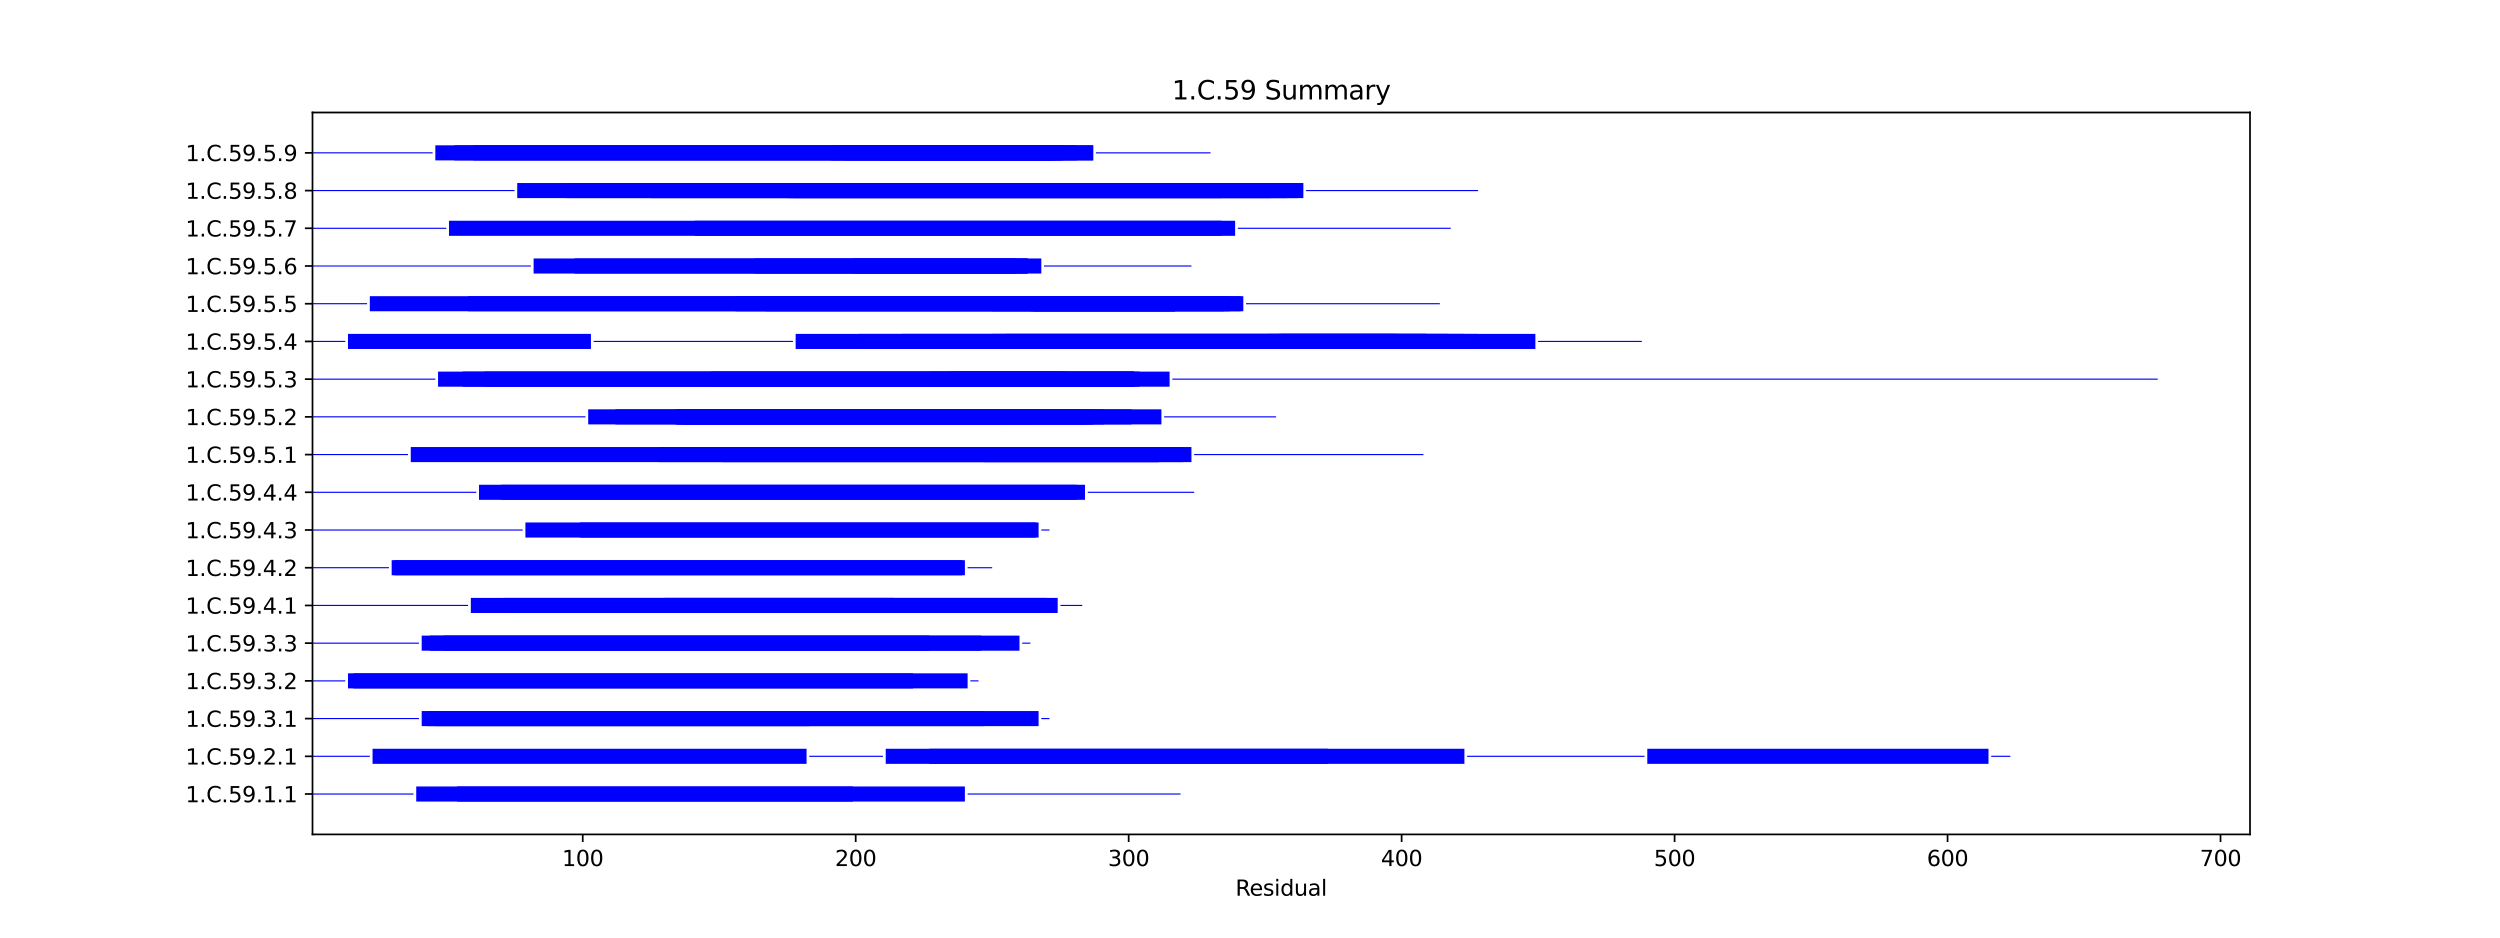 <?xml version="1.0" encoding="utf-8" standalone="no"?>
<!DOCTYPE svg PUBLIC "-//W3C//DTD SVG 1.1//EN"
  "http://www.w3.org/Graphics/SVG/1.1/DTD/svg11.dtd">
<svg xmlns:xlink="http://www.w3.org/1999/xlink" width="1152pt" height="432pt" viewBox="0 0 1152 432" xmlns="http://www.w3.org/2000/svg" version="1.1">
 <defs>
  <style type="text/css">*{stroke-linejoin: round; stroke-linecap: butt}</style>
 </defs>
 <g id="figure_1">
  <g id="patch_1">
   <path d="M 0 432 
L 1152 432 
L 1152 0 
L 0 0 
z
" style="fill: #ffffff"/>
  </g>
  <g id="axes_1">
   <g id="patch_2">
    <path d="M 144 384.48 
L 1036.8 384.48 
L 1036.8 51.84 
L 144 51.84 
z
" style="fill: #ffffff"/>
   </g>
   <g id="patch_3">
    <path d="M 144 366.145 
L 190.539 366.145 
L 190.539 365.623 
L 144 365.623 
z
" clip-path="url(#p07a9e63c97)" style="fill: #0000ff"/>
   </g>
   <g id="patch_4">
    <path d="M 191.797 369.36 
L 393.048 369.36 
L 393.048 362.408 
L 191.797 362.408 
z
" clip-path="url(#p07a9e63c97)" style="fill: #0000ff"/>
   </g>
   <g id="patch_5">
    <path d="M 210.664 369.36 
L 444.619 369.36 
L 444.619 362.408 
L 210.664 362.408 
z
" clip-path="url(#p07a9e63c97)" style="fill: #0000ff"/>
   </g>
   <g id="patch_6">
    <path d="M 445.877 366.145 
L 543.986 366.145 
L 543.986 365.623 
L 445.877 365.623 
z
" clip-path="url(#p07a9e63c97)" style="fill: #0000ff"/>
   </g>
   <g id="patch_7">
    <path d="M 144 348.766 
L 170.414 348.766 
L 170.414 348.244 
L 144 348.244 
z
" clip-path="url(#p07a9e63c97)" style="fill: #0000ff"/>
   </g>
   <g id="patch_8">
    <path d="M 171.672 351.981 
L 371.665 351.981 
L 371.665 345.029 
L 171.672 345.029 
z
" clip-path="url(#p07a9e63c97)" style="fill: #0000ff"/>
   </g>
   <g id="patch_9">
    <path d="M 372.923 348.766 
L 406.884 348.766 
L 406.884 348.244 
L 372.923 348.244 
z
" clip-path="url(#p07a9e63c97)" style="fill: #0000ff"/>
   </g>
   <g id="patch_10">
    <path d="M 408.142 351.981 
L 611.909 351.981 
L 611.909 345.029 
L 408.142 345.029 
z
" clip-path="url(#p07a9e63c97)" style="fill: #0000ff"/>
   </g>
   <g id="patch_11">
    <path d="M 428.267 351.981 
L 674.8 351.981 
L 674.8 345.029 
L 428.267 345.029 
z
" clip-path="url(#p07a9e63c97)" style="fill: #0000ff"/>
   </g>
   <g id="patch_12">
    <path d="M 676.057 348.766 
L 757.816 348.766 
L 757.816 348.244 
L 676.057 348.244 
z
" clip-path="url(#p07a9e63c97)" style="fill: #0000ff"/>
   </g>
   <g id="patch_13">
    <path d="M 759.074 351.981 
L 916.301 351.981 
L 916.301 345.029 
L 759.074 345.029 
z
" clip-path="url(#p07a9e63c97)" style="fill: #0000ff"/>
   </g>
   <g id="patch_14">
    <path d="M 917.559 348.766 
L 926.363 348.766 
L 926.363 348.244 
L 917.559 348.244 
z
" clip-path="url(#p07a9e63c97)" style="fill: #0000ff"/>
   </g>
   <g id="patch_15">
    <path d="M 144 331.386 
L 193.055 331.386 
L 193.055 330.865 
L 144 330.865 
z
" clip-path="url(#p07a9e63c97)" style="fill: #0000ff"/>
   </g>
   <g id="patch_16">
    <path d="M 194.313 334.601 
L 478.58 334.601 
L 478.58 327.65 
L 194.313 327.65 
z
" clip-path="url(#p07a9e63c97)" style="fill: #0000ff"/>
   </g>
   <g id="patch_17">
    <path d="M 196.828 334.601 
L 453.423 334.601 
L 453.423 327.65 
L 196.828 327.65 
z
" clip-path="url(#p07a9e63c97)" style="fill: #0000ff"/>
   </g>
   <g id="patch_18">
    <path d="M 200.602 334.601 
L 372.923 334.601 
L 372.923 327.65 
L 200.602 327.65 
z
" clip-path="url(#p07a9e63c97)" style="fill: #0000ff"/>
   </g>
   <g id="patch_19">
    <path d="M 479.838 331.386 
L 483.611 331.386 
L 483.611 330.865 
L 479.838 330.865 
z
" clip-path="url(#p07a9e63c97)" style="fill: #0000ff"/>
   </g>
   <g id="patch_20">
    <path d="M 144 314.007 
L 159.094 314.007 
L 159.094 313.486 
L 144 313.486 
z
" clip-path="url(#p07a9e63c97)" style="fill: #0000ff"/>
   </g>
   <g id="patch_21">
    <path d="M 160.352 317.222 
L 445.877 317.222 
L 445.877 310.27 
L 160.352 310.27 
z
" clip-path="url(#p07a9e63c97)" style="fill: #0000ff"/>
   </g>
   <g id="patch_22">
    <path d="M 162.867 317.222 
L 420.72 317.222 
L 420.72 310.27 
L 162.867 310.27 
z
" clip-path="url(#p07a9e63c97)" style="fill: #0000ff"/>
   </g>
   <g id="patch_23">
    <path d="M 447.134 314.007 
L 450.908 314.007 
L 450.908 313.486 
L 447.134 313.486 
z
" clip-path="url(#p07a9e63c97)" style="fill: #0000ff"/>
   </g>
   <g id="patch_24">
    <path d="M 144 296.628 
L 193.055 296.628 
L 193.055 296.106 
L 144 296.106 
z
" clip-path="url(#p07a9e63c97)" style="fill: #0000ff"/>
   </g>
   <g id="patch_25">
    <path d="M 194.313 299.843 
L 469.775 299.843 
L 469.775 292.891 
L 194.313 292.891 
z
" clip-path="url(#p07a9e63c97)" style="fill: #0000ff"/>
   </g>
   <g id="patch_26">
    <path d="M 198.086 299.843 
L 452.166 299.843 
L 452.166 292.891 
L 198.086 292.891 
z
" clip-path="url(#p07a9e63c97)" style="fill: #0000ff"/>
   </g>
   <g id="patch_27">
    <path d="M 204.375 299.843 
L 428.267 299.843 
L 428.267 292.891 
L 204.375 292.891 
z
" clip-path="url(#p07a9e63c97)" style="fill: #0000ff"/>
   </g>
   <g id="patch_28">
    <path d="M 471.033 296.628 
L 474.806 296.628 
L 474.806 296.106 
L 471.033 296.106 
z
" clip-path="url(#p07a9e63c97)" style="fill: #0000ff"/>
   </g>
   <g id="patch_29">
    <path d="M 144 279.248 
L 215.696 279.248 
L 215.696 278.727 
L 144 278.727 
z
" clip-path="url(#p07a9e63c97)" style="fill: #0000ff"/>
   </g>
   <g id="patch_30">
    <path d="M 216.954 282.463 
L 482.353 282.463 
L 482.353 275.512 
L 216.954 275.512 
z
" clip-path="url(#p07a9e63c97)" style="fill: #0000ff"/>
   </g>
   <g id="patch_31">
    <path d="M 232.047 282.463 
L 487.385 282.463 
L 487.385 275.512 
L 232.047 275.512 
z
" clip-path="url(#p07a9e63c97)" style="fill: #0000ff"/>
   </g>
   <g id="patch_32">
    <path d="M 306.259 282.463 
L 411.915 282.463 
L 411.915 275.512 
L 306.259 275.512 
z
" clip-path="url(#p07a9e63c97)" style="fill: #0000ff"/>
   </g>
   <g id="patch_33">
    <path d="M 488.642 279.248 
L 498.705 279.248 
L 498.705 278.727 
L 488.642 278.727 
z
" clip-path="url(#p07a9e63c97)" style="fill: #0000ff"/>
   </g>
   <g id="patch_34">
    <path d="M 144 261.869 
L 179.219 261.869 
L 179.219 261.348 
L 144 261.348 
z
" clip-path="url(#p07a9e63c97)" style="fill: #0000ff"/>
   </g>
   <g id="patch_35">
    <path d="M 180.477 265.084 
L 443.361 265.084 
L 443.361 258.132 
L 180.477 258.132 
z
" clip-path="url(#p07a9e63c97)" style="fill: #0000ff"/>
   </g>
   <g id="patch_36">
    <path d="M 181.735 265.084 
L 444.619 265.084 
L 444.619 258.132 
L 181.735 258.132 
z
" clip-path="url(#p07a9e63c97)" style="fill: #0000ff"/>
   </g>
   <g id="patch_37">
    <path d="M 445.877 261.869 
L 457.197 261.869 
L 457.197 261.348 
L 445.877 261.348 
z
" clip-path="url(#p07a9e63c97)" style="fill: #0000ff"/>
   </g>
   <g id="patch_38">
    <path d="M 144 244.49 
L 240.852 244.49 
L 240.852 243.968 
L 144 243.968 
z
" clip-path="url(#p07a9e63c97)" style="fill: #0000ff"/>
   </g>
   <g id="patch_39">
    <path d="M 242.11 247.705 
L 477.322 247.705 
L 477.322 240.753 
L 242.11 240.753 
z
" clip-path="url(#p07a9e63c97)" style="fill: #0000ff"/>
   </g>
   <g id="patch_40">
    <path d="M 267.266 247.705 
L 478.58 247.705 
L 478.58 240.753 
L 267.266 240.753 
z
" clip-path="url(#p07a9e63c97)" style="fill: #0000ff"/>
   </g>
   <g id="patch_41">
    <path d="M 479.838 244.49 
L 483.611 244.49 
L 483.611 243.968 
L 479.838 243.968 
z
" clip-path="url(#p07a9e63c97)" style="fill: #0000ff"/>
   </g>
   <g id="patch_42">
    <path d="M 144 227.11 
L 219.469 227.11 
L 219.469 226.589 
L 144 226.589 
z
" clip-path="url(#p07a9e63c97)" style="fill: #0000ff"/>
   </g>
   <g id="patch_43">
    <path d="M 220.727 230.326 
L 496.189 230.326 
L 496.189 223.374 
L 220.727 223.374 
z
" clip-path="url(#p07a9e63c97)" style="fill: #0000ff"/>
   </g>
   <g id="patch_44">
    <path d="M 230.79 230.326 
L 499.963 230.326 
L 499.963 223.374 
L 230.79 223.374 
z
" clip-path="url(#p07a9e63c97)" style="fill: #0000ff"/>
   </g>
   <g id="patch_45">
    <path d="M 501.221 227.11 
L 550.276 227.11 
L 550.276 226.589 
L 501.221 226.589 
z
" clip-path="url(#p07a9e63c97)" style="fill: #0000ff"/>
   </g>
   <g id="patch_46">
    <path d="M 144 209.731 
L 188.024 209.731 
L 188.024 209.21 
L 144 209.21 
z
" clip-path="url(#p07a9e63c97)" style="fill: #0000ff"/>
   </g>
   <g id="patch_47">
    <path d="M 189.281 212.946 
L 549.018 212.946 
L 549.018 205.994 
L 189.281 205.994 
z
" clip-path="url(#p07a9e63c97)" style="fill: #0000ff"/>
   </g>
   <g id="patch_48">
    <path d="M 303.743 212.946 
L 545.244 212.946 
L 545.244 205.994 
L 303.743 205.994 
z
" clip-path="url(#p07a9e63c97)" style="fill: #0000ff"/>
   </g>
   <g id="patch_49">
    <path d="M 332.673 212.946 
L 533.924 212.946 
L 533.924 205.994 
L 332.673 205.994 
z
" clip-path="url(#p07a9e63c97)" style="fill: #0000ff"/>
   </g>
   <g id="patch_50">
    <path d="M 453.423 212.946 
L 533.924 212.946 
L 533.924 205.994 
L 453.423 205.994 
z
" clip-path="url(#p07a9e63c97)" style="fill: #0000ff"/>
   </g>
   <g id="patch_51">
    <path d="M 550.276 209.731 
L 655.932 209.731 
L 655.932 209.21 
L 550.276 209.21 
z
" clip-path="url(#p07a9e63c97)" style="fill: #0000ff"/>
   </g>
   <g id="patch_52">
    <path d="M 144 192.352 
L 269.782 192.352 
L 269.782 191.83 
L 144 191.83 
z
" clip-path="url(#p07a9e63c97)" style="fill: #0000ff"/>
   </g>
   <g id="patch_53">
    <path d="M 271.04 195.567 
L 503.736 195.567 
L 503.736 188.615 
L 271.04 188.615 
z
" clip-path="url(#p07a9e63c97)" style="fill: #0000ff"/>
   </g>
   <g id="patch_54">
    <path d="M 283.618 195.567 
L 521.346 195.567 
L 521.346 188.615 
L 283.618 188.615 
z
" clip-path="url(#p07a9e63c97)" style="fill: #0000ff"/>
   </g>
   <g id="patch_55">
    <path d="M 311.29 195.567 
L 476.064 195.567 
L 476.064 188.615 
L 311.29 188.615 
z
" clip-path="url(#p07a9e63c97)" style="fill: #0000ff"/>
   </g>
   <g id="patch_56">
    <path d="M 311.29 195.567 
L 508.768 195.567 
L 508.768 188.615 
L 311.29 188.615 
z
" clip-path="url(#p07a9e63c97)" style="fill: #0000ff"/>
   </g>
   <g id="patch_57">
    <path d="M 312.548 195.567 
L 535.182 195.567 
L 535.182 188.615 
L 312.548 188.615 
z
" clip-path="url(#p07a9e63c97)" style="fill: #0000ff"/>
   </g>
   <g id="patch_58">
    <path d="M 315.063 195.567 
L 503.736 195.567 
L 503.736 188.615 
L 315.063 188.615 
z
" clip-path="url(#p07a9e63c97)" style="fill: #0000ff"/>
   </g>
   <g id="patch_59">
    <path d="M 315.063 195.567 
L 463.486 195.567 
L 463.486 188.615 
L 315.063 188.615 
z
" clip-path="url(#p07a9e63c97)" style="fill: #0000ff"/>
   </g>
   <g id="patch_60">
    <path d="M 423.236 195.567 
L 499.963 195.567 
L 499.963 188.615 
L 423.236 188.615 
z
" clip-path="url(#p07a9e63c97)" style="fill: #0000ff"/>
   </g>
   <g id="patch_61">
    <path d="M 536.44 192.352 
L 588.01 192.352 
L 588.01 191.83 
L 536.44 191.83 
z
" clip-path="url(#p07a9e63c97)" style="fill: #0000ff"/>
   </g>
   <g id="patch_62">
    <path d="M 144 174.972 
L 200.602 174.972 
L 200.602 174.451 
L 144 174.451 
z
" clip-path="url(#p07a9e63c97)" style="fill: #0000ff"/>
   </g>
   <g id="patch_63">
    <path d="M 201.86 178.188 
L 492.416 178.188 
L 492.416 171.236 
L 201.86 171.236 
z
" clip-path="url(#p07a9e63c97)" style="fill: #0000ff"/>
   </g>
   <g id="patch_64">
    <path d="M 213.18 178.188 
L 522.604 178.188 
L 522.604 171.236 
L 213.18 171.236 
z
" clip-path="url(#p07a9e63c97)" style="fill: #0000ff"/>
   </g>
   <g id="patch_65">
    <path d="M 223.243 178.188 
L 525.119 178.188 
L 525.119 171.236 
L 223.243 171.236 
z
" clip-path="url(#p07a9e63c97)" style="fill: #0000ff"/>
   </g>
   <g id="patch_66">
    <path d="M 327.642 178.188 
L 522.604 178.188 
L 522.604 171.236 
L 327.642 171.236 
z
" clip-path="url(#p07a9e63c97)" style="fill: #0000ff"/>
   </g>
   <g id="patch_67">
    <path d="M 428.267 178.188 
L 489.9 178.188 
L 489.9 171.236 
L 428.267 171.236 
z
" clip-path="url(#p07a9e63c97)" style="fill: #0000ff"/>
   </g>
   <g id="patch_68">
    <path d="M 437.072 178.188 
L 522.604 178.188 
L 522.604 171.236 
L 437.072 171.236 
z
" clip-path="url(#p07a9e63c97)" style="fill: #0000ff"/>
   </g>
   <g id="patch_69">
    <path d="M 439.587 178.188 
L 538.955 178.188 
L 538.955 171.236 
L 439.587 171.236 
z
" clip-path="url(#p07a9e63c97)" style="fill: #0000ff"/>
   </g>
   <g id="patch_70">
    <path d="M 540.213 174.972 
L 994.286 174.972 
L 994.286 174.451 
L 540.213 174.451 
z
" clip-path="url(#p07a9e63c97)" style="fill: #0000ff"/>
   </g>
   <g id="patch_71">
    <path d="M 144 157.593 
L 159.094 157.593 
L 159.094 157.072 
L 144 157.072 
z
" clip-path="url(#p07a9e63c97)" style="fill: #0000ff"/>
   </g>
   <g id="patch_72">
    <path d="M 160.352 160.808 
L 272.298 160.808 
L 272.298 153.857 
L 160.352 153.857 
z
" clip-path="url(#p07a9e63c97)" style="fill: #0000ff"/>
   </g>
   <g id="patch_73">
    <path d="M 273.555 157.593 
L 365.376 157.593 
L 365.376 157.072 
L 273.555 157.072 
z
" clip-path="url(#p07a9e63c97)" style="fill: #0000ff"/>
   </g>
   <g id="patch_74">
    <path d="M 366.634 160.808 
L 657.19 160.808 
L 657.19 153.857 
L 366.634 153.857 
z
" clip-path="url(#p07a9e63c97)" style="fill: #0000ff"/>
   </g>
   <g id="patch_75">
    <path d="M 395.564 160.808 
L 681.089 160.808 
L 681.089 153.857 
L 395.564 153.857 
z
" clip-path="url(#p07a9e63c97)" style="fill: #0000ff"/>
   </g>
   <g id="patch_76">
    <path d="M 415.689 160.808 
L 657.19 160.808 
L 657.19 153.857 
L 415.689 153.857 
z
" clip-path="url(#p07a9e63c97)" style="fill: #0000ff"/>
   </g>
   <g id="patch_77">
    <path d="M 457.197 160.808 
L 667.253 160.808 
L 667.253 153.857 
L 457.197 153.857 
z
" clip-path="url(#p07a9e63c97)" style="fill: #0000ff"/>
   </g>
   <g id="patch_78">
    <path d="M 463.486 160.808 
L 674.8 160.808 
L 674.8 153.857 
L 463.486 153.857 
z
" clip-path="url(#p07a9e63c97)" style="fill: #0000ff"/>
   </g>
   <g id="patch_79">
    <path d="M 584.237 160.808 
L 707.503 160.808 
L 707.503 153.857 
L 584.237 153.857 
z
" clip-path="url(#p07a9e63c97)" style="fill: #0000ff"/>
   </g>
   <g id="patch_80">
    <path d="M 589.268 160.808 
L 644.612 160.808 
L 644.612 153.857 
L 589.268 153.857 
z
" clip-path="url(#p07a9e63c97)" style="fill: #0000ff"/>
   </g>
   <g id="patch_81">
    <path d="M 590.526 160.808 
L 642.096 160.808 
L 642.096 153.857 
L 590.526 153.857 
z
" clip-path="url(#p07a9e63c97)" style="fill: #0000ff"/>
   </g>
   <g id="patch_82">
    <path d="M 708.761 157.593 
L 756.558 157.593 
L 756.558 157.072 
L 708.761 157.072 
z
" clip-path="url(#p07a9e63c97)" style="fill: #0000ff"/>
   </g>
   <g id="patch_83">
    <path d="M 144 140.214 
L 169.156 140.214 
L 169.156 139.692 
L 144 139.692 
z
" clip-path="url(#p07a9e63c97)" style="fill: #0000ff"/>
   </g>
   <g id="patch_84">
    <path d="M 170.414 143.429 
L 566.627 143.429 
L 566.627 136.477 
L 170.414 136.477 
z
" clip-path="url(#p07a9e63c97)" style="fill: #0000ff"/>
   </g>
   <g id="patch_85">
    <path d="M 215.696 143.429 
L 572.916 143.429 
L 572.916 136.477 
L 215.696 136.477 
z
" clip-path="url(#p07a9e63c97)" style="fill: #0000ff"/>
   </g>
   <g id="patch_86">
    <path d="M 338.962 143.429 
L 571.658 143.429 
L 571.658 136.477 
L 338.962 136.477 
z
" clip-path="url(#p07a9e63c97)" style="fill: #0000ff"/>
   </g>
   <g id="patch_87">
    <path d="M 352.798 143.429 
L 541.471 143.429 
L 541.471 136.477 
L 352.798 136.477 
z
" clip-path="url(#p07a9e63c97)" style="fill: #0000ff"/>
   </g>
   <g id="patch_88">
    <path d="M 457.197 143.429 
L 541.471 143.429 
L 541.471 136.477 
L 457.197 136.477 
z
" clip-path="url(#p07a9e63c97)" style="fill: #0000ff"/>
   </g>
   <g id="patch_89">
    <path d="M 474.806 143.429 
L 564.112 143.429 
L 564.112 136.477 
L 474.806 136.477 
z
" clip-path="url(#p07a9e63c97)" style="fill: #0000ff"/>
   </g>
   <g id="patch_90">
    <path d="M 476.064 143.429 
L 538.955 143.429 
L 538.955 136.477 
L 476.064 136.477 
z
" clip-path="url(#p07a9e63c97)" style="fill: #0000ff"/>
   </g>
   <g id="patch_91">
    <path d="M 476.064 143.429 
L 541.471 143.429 
L 541.471 136.477 
L 476.064 136.477 
z
" clip-path="url(#p07a9e63c97)" style="fill: #0000ff"/>
   </g>
   <g id="patch_92">
    <path d="M 574.174 140.214 
L 663.479 140.214 
L 663.479 139.692 
L 574.174 139.692 
z
" clip-path="url(#p07a9e63c97)" style="fill: #0000ff"/>
   </g>
   <g id="patch_93">
    <path d="M 144 122.834 
L 244.626 122.834 
L 244.626 122.313 
L 144 122.313 
z
" clip-path="url(#p07a9e63c97)" style="fill: #0000ff"/>
   </g>
   <g id="patch_94">
    <path d="M 245.883 126.05 
L 479.838 126.05 
L 479.838 119.098 
L 245.883 119.098 
z
" clip-path="url(#p07a9e63c97)" style="fill: #0000ff"/>
   </g>
   <g id="patch_95">
    <path d="M 264.751 126.05 
L 473.549 126.05 
L 473.549 119.098 
L 264.751 119.098 
z
" clip-path="url(#p07a9e63c97)" style="fill: #0000ff"/>
   </g>
   <g id="patch_96">
    <path d="M 347.767 126.05 
L 473.549 126.05 
L 473.549 119.098 
L 347.767 119.098 
z
" clip-path="url(#p07a9e63c97)" style="fill: #0000ff"/>
   </g>
   <g id="patch_97">
    <path d="M 393.048 126.05 
L 468.517 126.05 
L 468.517 119.098 
L 393.048 119.098 
z
" clip-path="url(#p07a9e63c97)" style="fill: #0000ff"/>
   </g>
   <g id="patch_98">
    <path d="M 481.096 122.834 
L 549.018 122.834 
L 549.018 122.313 
L 481.096 122.313 
z
" clip-path="url(#p07a9e63c97)" style="fill: #0000ff"/>
   </g>
   <g id="patch_99">
    <path d="M 144 105.455 
L 205.633 105.455 
L 205.633 104.934 
L 144 104.934 
z
" clip-path="url(#p07a9e63c97)" style="fill: #0000ff"/>
   </g>
   <g id="patch_100">
    <path d="M 206.891 108.67 
L 569.143 108.67 
L 569.143 101.719 
L 206.891 101.719 
z
" clip-path="url(#p07a9e63c97)" style="fill: #0000ff"/>
   </g>
   <g id="patch_101">
    <path d="M 320.095 108.67 
L 562.854 108.67 
L 562.854 101.719 
L 320.095 101.719 
z
" clip-path="url(#p07a9e63c97)" style="fill: #0000ff"/>
   </g>
   <g id="patch_102">
    <path d="M 570.401 105.455 
L 668.511 105.455 
L 668.511 104.934 
L 570.401 104.934 
z
" clip-path="url(#p07a9e63c97)" style="fill: #0000ff"/>
   </g>
   <g id="patch_103">
    <path d="M 144 88.076 
L 237.079 88.076 
L 237.079 87.554 
L 144 87.554 
z
" clip-path="url(#p07a9e63c97)" style="fill: #0000ff"/>
   </g>
   <g id="patch_104">
    <path d="M 238.336 91.291 
L 600.588 91.291 
L 600.588 84.339 
L 238.336 84.339 
z
" clip-path="url(#p07a9e63c97)" style="fill: #0000ff"/>
   </g>
   <g id="patch_105">
    <path d="M 260.977 91.291 
L 585.495 91.291 
L 585.495 84.339 
L 260.977 84.339 
z
" clip-path="url(#p07a9e63c97)" style="fill: #0000ff"/>
   </g>
   <g id="patch_106">
    <path d="M 299.97 91.291 
L 593.041 91.291 
L 593.041 84.339 
L 299.97 84.339 
z
" clip-path="url(#p07a9e63c97)" style="fill: #0000ff"/>
   </g>
   <g id="patch_107">
    <path d="M 362.861 91.291 
L 598.073 91.291 
L 598.073 84.339 
L 362.861 84.339 
z
" clip-path="url(#p07a9e63c97)" style="fill: #0000ff"/>
   </g>
   <g id="patch_108">
    <path d="M 365.376 91.291 
L 562.854 91.291 
L 562.854 84.339 
L 365.376 84.339 
z
" clip-path="url(#p07a9e63c97)" style="fill: #0000ff"/>
   </g>
   <g id="patch_109">
    <path d="M 601.846 88.076 
L 681.089 88.076 
L 681.089 87.554 
L 601.846 87.554 
z
" clip-path="url(#p07a9e63c97)" style="fill: #0000ff"/>
   </g>
   <g id="patch_110">
    <path d="M 144 70.697 
L 199.344 70.697 
L 199.344 70.175 
L 144 70.175 
z
" clip-path="url(#p07a9e63c97)" style="fill: #0000ff"/>
   </g>
   <g id="patch_111">
    <path d="M 200.602 73.912 
L 496.189 73.912 
L 496.189 66.96 
L 200.602 66.96 
z
" clip-path="url(#p07a9e63c97)" style="fill: #0000ff"/>
   </g>
   <g id="patch_112">
    <path d="M 209.407 73.912 
L 488.642 73.912 
L 488.642 66.96 
L 209.407 66.96 
z
" clip-path="url(#p07a9e63c97)" style="fill: #0000ff"/>
   </g>
   <g id="patch_113">
    <path d="M 218.211 73.912 
L 486.127 73.912 
L 486.127 66.96 
L 218.211 66.96 
z
" clip-path="url(#p07a9e63c97)" style="fill: #0000ff"/>
   </g>
   <g id="patch_114">
    <path d="M 382.986 73.912 
L 503.736 73.912 
L 503.736 66.96 
L 382.986 66.96 
z
" clip-path="url(#p07a9e63c97)" style="fill: #0000ff"/>
   </g>
   <g id="patch_115">
    <path d="M 389.275 73.912 
L 503.736 73.912 
L 503.736 66.96 
L 389.275 66.96 
z
" clip-path="url(#p07a9e63c97)" style="fill: #0000ff"/>
   </g>
   <g id="patch_116">
    <path d="M 405.626 73.912 
L 489.9 73.912 
L 489.9 66.96 
L 405.626 66.96 
z
" clip-path="url(#p07a9e63c97)" style="fill: #0000ff"/>
   </g>
   <g id="patch_117">
    <path d="M 405.626 73.912 
L 484.869 73.912 
L 484.869 66.96 
L 405.626 66.96 
z
" clip-path="url(#p07a9e63c97)" style="fill: #0000ff"/>
   </g>
   <g id="patch_118">
    <path d="M 504.994 70.697 
L 557.822 70.697 
L 557.822 70.175 
L 504.994 70.175 
z
" clip-path="url(#p07a9e63c97)" style="fill: #0000ff"/>
   </g>
   <g id="matplotlib.axis_1">
    <g id="xtick_1">
     <g id="line2d_1">
      <defs>
       <path id="md7ddb445cc" d="M 0 0 
L 0 3.5 
" style="stroke: #000000; stroke-width: 0.8"/>
      </defs>
      <g>
       <use xlink:href="#md7ddb445cc" x="268.524" y="384.48" style="stroke: #000000; stroke-width: 0.8"/>
      </g>
     </g>
     <g id="text_1">
      <!-- 100 -->
      <g transform="translate(258.98 399.078) scale(0.1 -0.1)">
       <defs>
        <path id="DejaVuSans-31" d="M 794 531 
L 1825 531 
L 1825 4091 
L 703 3866 
L 703 4441 
L 1819 4666 
L 2450 4666 
L 2450 531 
L 3481 531 
L 3481 0 
L 794 0 
L 794 531 
z
" transform="scale(0.016)"/>
        <path id="DejaVuSans-30" d="M 2034 4250 
Q 1547 4250 1301 3770 
Q 1056 3291 1056 2328 
Q 1056 1369 1301 889 
Q 1547 409 2034 409 
Q 2525 409 2770 889 
Q 3016 1369 3016 2328 
Q 3016 3291 2770 3770 
Q 2525 4250 2034 4250 
z
M 2034 4750 
Q 2819 4750 3233 4129 
Q 3647 3509 3647 2328 
Q 3647 1150 3233 529 
Q 2819 -91 2034 -91 
Q 1250 -91 836 529 
Q 422 1150 422 2328 
Q 422 3509 836 4129 
Q 1250 4750 2034 4750 
z
" transform="scale(0.016)"/>
       </defs>
       <use xlink:href="#DejaVuSans-31"/>
       <use xlink:href="#DejaVuSans-30" x="63.623"/>
       <use xlink:href="#DejaVuSans-30" x="127.246"/>
      </g>
     </g>
    </g>
    <g id="xtick_2">
     <g id="line2d_2">
      <g>
       <use xlink:href="#md7ddb445cc" x="394.306" y="384.48" style="stroke: #000000; stroke-width: 0.8"/>
      </g>
     </g>
     <g id="text_2">
      <!-- 200 -->
      <g transform="translate(384.762 399.078) scale(0.1 -0.1)">
       <defs>
        <path id="DejaVuSans-32" d="M 1228 531 
L 3431 531 
L 3431 0 
L 469 0 
L 469 531 
Q 828 903 1448 1529 
Q 2069 2156 2228 2338 
Q 2531 2678 2651 2914 
Q 2772 3150 2772 3378 
Q 2772 3750 2511 3984 
Q 2250 4219 1831 4219 
Q 1534 4219 1204 4116 
Q 875 4013 500 3803 
L 500 4441 
Q 881 4594 1212 4672 
Q 1544 4750 1819 4750 
Q 2544 4750 2975 4387 
Q 3406 4025 3406 3419 
Q 3406 3131 3298 2873 
Q 3191 2616 2906 2266 
Q 2828 2175 2409 1742 
Q 1991 1309 1228 531 
z
" transform="scale(0.016)"/>
       </defs>
       <use xlink:href="#DejaVuSans-32"/>
       <use xlink:href="#DejaVuSans-30" x="63.623"/>
       <use xlink:href="#DejaVuSans-30" x="127.246"/>
      </g>
     </g>
    </g>
    <g id="xtick_3">
     <g id="line2d_3">
      <g>
       <use xlink:href="#md7ddb445cc" x="520.088" y="384.48" style="stroke: #000000; stroke-width: 0.8"/>
      </g>
     </g>
     <g id="text_3">
      <!-- 300 -->
      <g transform="translate(510.544 399.078) scale(0.1 -0.1)">
       <defs>
        <path id="DejaVuSans-33" d="M 2597 2516 
Q 3050 2419 3304 2112 
Q 3559 1806 3559 1356 
Q 3559 666 3084 287 
Q 2609 -91 1734 -91 
Q 1441 -91 1130 -33 
Q 819 25 488 141 
L 488 750 
Q 750 597 1062 519 
Q 1375 441 1716 441 
Q 2309 441 2620 675 
Q 2931 909 2931 1356 
Q 2931 1769 2642 2001 
Q 2353 2234 1838 2234 
L 1294 2234 
L 1294 2753 
L 1863 2753 
Q 2328 2753 2575 2939 
Q 2822 3125 2822 3475 
Q 2822 3834 2567 4026 
Q 2313 4219 1838 4219 
Q 1578 4219 1281 4162 
Q 984 4106 628 3988 
L 628 4550 
Q 988 4650 1302 4700 
Q 1616 4750 1894 4750 
Q 2613 4750 3031 4423 
Q 3450 4097 3450 3541 
Q 3450 3153 3228 2886 
Q 3006 2619 2597 2516 
z
" transform="scale(0.016)"/>
       </defs>
       <use xlink:href="#DejaVuSans-33"/>
       <use xlink:href="#DejaVuSans-30" x="63.623"/>
       <use xlink:href="#DejaVuSans-30" x="127.246"/>
      </g>
     </g>
    </g>
    <g id="xtick_4">
     <g id="line2d_4">
      <g>
       <use xlink:href="#md7ddb445cc" x="645.87" y="384.48" style="stroke: #000000; stroke-width: 0.8"/>
      </g>
     </g>
     <g id="text_4">
      <!-- 400 -->
      <g transform="translate(636.326 399.078) scale(0.1 -0.1)">
       <defs>
        <path id="DejaVuSans-34" d="M 2419 4116 
L 825 1625 
L 2419 1625 
L 2419 4116 
z
M 2253 4666 
L 3047 4666 
L 3047 1625 
L 3713 1625 
L 3713 1100 
L 3047 1100 
L 3047 0 
L 2419 0 
L 2419 1100 
L 313 1100 
L 313 1709 
L 2253 4666 
z
" transform="scale(0.016)"/>
       </defs>
       <use xlink:href="#DejaVuSans-34"/>
       <use xlink:href="#DejaVuSans-30" x="63.623"/>
       <use xlink:href="#DejaVuSans-30" x="127.246"/>
      </g>
     </g>
    </g>
    <g id="xtick_5">
     <g id="line2d_5">
      <g>
       <use xlink:href="#md7ddb445cc" x="771.652" y="384.48" style="stroke: #000000; stroke-width: 0.8"/>
      </g>
     </g>
     <g id="text_5">
      <!-- 500 -->
      <g transform="translate(762.108 399.078) scale(0.1 -0.1)">
       <defs>
        <path id="DejaVuSans-35" d="M 691 4666 
L 3169 4666 
L 3169 4134 
L 1269 4134 
L 1269 2991 
Q 1406 3038 1543 3061 
Q 1681 3084 1819 3084 
Q 2600 3084 3056 2656 
Q 3513 2228 3513 1497 
Q 3513 744 3044 326 
Q 2575 -91 1722 -91 
Q 1428 -91 1123 -41 
Q 819 9 494 109 
L 494 744 
Q 775 591 1075 516 
Q 1375 441 1709 441 
Q 2250 441 2565 725 
Q 2881 1009 2881 1497 
Q 2881 1984 2565 2268 
Q 2250 2553 1709 2553 
Q 1456 2553 1204 2497 
Q 953 2441 691 2322 
L 691 4666 
z
" transform="scale(0.016)"/>
       </defs>
       <use xlink:href="#DejaVuSans-35"/>
       <use xlink:href="#DejaVuSans-30" x="63.623"/>
       <use xlink:href="#DejaVuSans-30" x="127.246"/>
      </g>
     </g>
    </g>
    <g id="xtick_6">
     <g id="line2d_6">
      <g>
       <use xlink:href="#md7ddb445cc" x="897.434" y="384.48" style="stroke: #000000; stroke-width: 0.8"/>
      </g>
     </g>
     <g id="text_6">
      <!-- 600 -->
      <g transform="translate(887.89 399.078) scale(0.1 -0.1)">
       <defs>
        <path id="DejaVuSans-36" d="M 2113 2584 
Q 1688 2584 1439 2293 
Q 1191 2003 1191 1497 
Q 1191 994 1439 701 
Q 1688 409 2113 409 
Q 2538 409 2786 701 
Q 3034 994 3034 1497 
Q 3034 2003 2786 2293 
Q 2538 2584 2113 2584 
z
M 3366 4563 
L 3366 3988 
Q 3128 4100 2886 4159 
Q 2644 4219 2406 4219 
Q 1781 4219 1451 3797 
Q 1122 3375 1075 2522 
Q 1259 2794 1537 2939 
Q 1816 3084 2150 3084 
Q 2853 3084 3261 2657 
Q 3669 2231 3669 1497 
Q 3669 778 3244 343 
Q 2819 -91 2113 -91 
Q 1303 -91 875 529 
Q 447 1150 447 2328 
Q 447 3434 972 4092 
Q 1497 4750 2381 4750 
Q 2619 4750 2861 4703 
Q 3103 4656 3366 4563 
z
" transform="scale(0.016)"/>
       </defs>
       <use xlink:href="#DejaVuSans-36"/>
       <use xlink:href="#DejaVuSans-30" x="63.623"/>
       <use xlink:href="#DejaVuSans-30" x="127.246"/>
      </g>
     </g>
    </g>
    <g id="xtick_7">
     <g id="line2d_7">
      <g>
       <use xlink:href="#md7ddb445cc" x="1023.216" y="384.48" style="stroke: #000000; stroke-width: 0.8"/>
      </g>
     </g>
     <g id="text_7">
      <!-- 700 -->
      <g transform="translate(1013.672 399.078) scale(0.1 -0.1)">
       <defs>
        <path id="DejaVuSans-37" d="M 525 4666 
L 3525 4666 
L 3525 4397 
L 1831 0 
L 1172 0 
L 2766 4134 
L 525 4134 
L 525 4666 
z
" transform="scale(0.016)"/>
       </defs>
       <use xlink:href="#DejaVuSans-37"/>
       <use xlink:href="#DejaVuSans-30" x="63.623"/>
       <use xlink:href="#DejaVuSans-30" x="127.246"/>
      </g>
     </g>
    </g>
    <g id="text_8">
     <!-- Residual -->
     <g transform="translate(569.284 412.757) scale(0.1 -0.1)">
      <defs>
       <path id="DejaVuSans-52" d="M 2841 2188 
Q 3044 2119 3236 1894 
Q 3428 1669 3622 1275 
L 4263 0 
L 3584 0 
L 2988 1197 
Q 2756 1666 2539 1819 
Q 2322 1972 1947 1972 
L 1259 1972 
L 1259 0 
L 628 0 
L 628 4666 
L 2053 4666 
Q 2853 4666 3247 4331 
Q 3641 3997 3641 3322 
Q 3641 2881 3436 2590 
Q 3231 2300 2841 2188 
z
M 1259 4147 
L 1259 2491 
L 2053 2491 
Q 2509 2491 2742 2702 
Q 2975 2913 2975 3322 
Q 2975 3731 2742 3939 
Q 2509 4147 2053 4147 
L 1259 4147 
z
" transform="scale(0.016)"/>
       <path id="DejaVuSans-65" d="M 3597 1894 
L 3597 1613 
L 953 1613 
Q 991 1019 1311 708 
Q 1631 397 2203 397 
Q 2534 397 2845 478 
Q 3156 559 3463 722 
L 3463 178 
Q 3153 47 2828 -22 
Q 2503 -91 2169 -91 
Q 1331 -91 842 396 
Q 353 884 353 1716 
Q 353 2575 817 3079 
Q 1281 3584 2069 3584 
Q 2775 3584 3186 3129 
Q 3597 2675 3597 1894 
z
M 3022 2063 
Q 3016 2534 2758 2815 
Q 2500 3097 2075 3097 
Q 1594 3097 1305 2825 
Q 1016 2553 972 2059 
L 3022 2063 
z
" transform="scale(0.016)"/>
       <path id="DejaVuSans-73" d="M 2834 3397 
L 2834 2853 
Q 2591 2978 2328 3040 
Q 2066 3103 1784 3103 
Q 1356 3103 1142 2972 
Q 928 2841 928 2578 
Q 928 2378 1081 2264 
Q 1234 2150 1697 2047 
L 1894 2003 
Q 2506 1872 2764 1633 
Q 3022 1394 3022 966 
Q 3022 478 2636 193 
Q 2250 -91 1575 -91 
Q 1294 -91 989 -36 
Q 684 19 347 128 
L 347 722 
Q 666 556 975 473 
Q 1284 391 1588 391 
Q 1994 391 2212 530 
Q 2431 669 2431 922 
Q 2431 1156 2273 1281 
Q 2116 1406 1581 1522 
L 1381 1569 
Q 847 1681 609 1914 
Q 372 2147 372 2553 
Q 372 3047 722 3315 
Q 1072 3584 1716 3584 
Q 2034 3584 2315 3537 
Q 2597 3491 2834 3397 
z
" transform="scale(0.016)"/>
       <path id="DejaVuSans-69" d="M 603 3500 
L 1178 3500 
L 1178 0 
L 603 0 
L 603 3500 
z
M 603 4863 
L 1178 4863 
L 1178 4134 
L 603 4134 
L 603 4863 
z
" transform="scale(0.016)"/>
       <path id="DejaVuSans-64" d="M 2906 2969 
L 2906 4863 
L 3481 4863 
L 3481 0 
L 2906 0 
L 2906 525 
Q 2725 213 2448 61 
Q 2172 -91 1784 -91 
Q 1150 -91 751 415 
Q 353 922 353 1747 
Q 353 2572 751 3078 
Q 1150 3584 1784 3584 
Q 2172 3584 2448 3432 
Q 2725 3281 2906 2969 
z
M 947 1747 
Q 947 1113 1208 752 
Q 1469 391 1925 391 
Q 2381 391 2643 752 
Q 2906 1113 2906 1747 
Q 2906 2381 2643 2742 
Q 2381 3103 1925 3103 
Q 1469 3103 1208 2742 
Q 947 2381 947 1747 
z
" transform="scale(0.016)"/>
       <path id="DejaVuSans-75" d="M 544 1381 
L 544 3500 
L 1119 3500 
L 1119 1403 
Q 1119 906 1312 657 
Q 1506 409 1894 409 
Q 2359 409 2629 706 
Q 2900 1003 2900 1516 
L 2900 3500 
L 3475 3500 
L 3475 0 
L 2900 0 
L 2900 538 
Q 2691 219 2414 64 
Q 2138 -91 1772 -91 
Q 1169 -91 856 284 
Q 544 659 544 1381 
z
M 1991 3584 
L 1991 3584 
z
" transform="scale(0.016)"/>
       <path id="DejaVuSans-61" d="M 2194 1759 
Q 1497 1759 1228 1600 
Q 959 1441 959 1056 
Q 959 750 1161 570 
Q 1363 391 1709 391 
Q 2188 391 2477 730 
Q 2766 1069 2766 1631 
L 2766 1759 
L 2194 1759 
z
M 3341 1997 
L 3341 0 
L 2766 0 
L 2766 531 
Q 2569 213 2275 61 
Q 1981 -91 1556 -91 
Q 1019 -91 701 211 
Q 384 513 384 1019 
Q 384 1609 779 1909 
Q 1175 2209 1959 2209 
L 2766 2209 
L 2766 2266 
Q 2766 2663 2505 2880 
Q 2244 3097 1772 3097 
Q 1472 3097 1187 3025 
Q 903 2953 641 2809 
L 641 3341 
Q 956 3463 1253 3523 
Q 1550 3584 1831 3584 
Q 2591 3584 2966 3190 
Q 3341 2797 3341 1997 
z
" transform="scale(0.016)"/>
       <path id="DejaVuSans-6c" d="M 603 4863 
L 1178 4863 
L 1178 0 
L 603 0 
L 603 4863 
z
" transform="scale(0.016)"/>
      </defs>
      <use xlink:href="#DejaVuSans-52"/>
      <use xlink:href="#DejaVuSans-65" x="64.982"/>
      <use xlink:href="#DejaVuSans-73" x="126.506"/>
      <use xlink:href="#DejaVuSans-69" x="178.605"/>
      <use xlink:href="#DejaVuSans-64" x="206.389"/>
      <use xlink:href="#DejaVuSans-75" x="269.865"/>
      <use xlink:href="#DejaVuSans-61" x="333.244"/>
      <use xlink:href="#DejaVuSans-6c" x="394.523"/>
     </g>
    </g>
   </g>
   <g id="matplotlib.axis_2">
    <g id="ytick_1">
     <g id="line2d_8">
      <defs>
       <path id="mbe47047b4a" d="M 0 0 
L -3.5 0 
" style="stroke: #000000; stroke-width: 0.8"/>
      </defs>
      <g>
       <use xlink:href="#mbe47047b4a" x="144" y="365.884" style="stroke: #000000; stroke-width: 0.8"/>
      </g>
     </g>
     <g id="text_9">
      <!-- 1.C.59.1.1 -->
      <g transform="translate(85.492 369.683) scale(0.1 -0.1)">
       <defs>
        <path id="DejaVuSans-2e" d="M 684 794 
L 1344 794 
L 1344 0 
L 684 0 
L 684 794 
z
" transform="scale(0.016)"/>
        <path id="DejaVuSans-43" d="M 4122 4306 
L 4122 3641 
Q 3803 3938 3442 4084 
Q 3081 4231 2675 4231 
Q 1875 4231 1450 3742 
Q 1025 3253 1025 2328 
Q 1025 1406 1450 917 
Q 1875 428 2675 428 
Q 3081 428 3442 575 
Q 3803 722 4122 1019 
L 4122 359 
Q 3791 134 3420 21 
Q 3050 -91 2638 -91 
Q 1578 -91 968 557 
Q 359 1206 359 2328 
Q 359 3453 968 4101 
Q 1578 4750 2638 4750 
Q 3056 4750 3426 4639 
Q 3797 4528 4122 4306 
z
" transform="scale(0.016)"/>
        <path id="DejaVuSans-39" d="M 703 97 
L 703 672 
Q 941 559 1184 500 
Q 1428 441 1663 441 
Q 2288 441 2617 861 
Q 2947 1281 2994 2138 
Q 2813 1869 2534 1725 
Q 2256 1581 1919 1581 
Q 1219 1581 811 2004 
Q 403 2428 403 3163 
Q 403 3881 828 4315 
Q 1253 4750 1959 4750 
Q 2769 4750 3195 4129 
Q 3622 3509 3622 2328 
Q 3622 1225 3098 567 
Q 2575 -91 1691 -91 
Q 1453 -91 1209 -44 
Q 966 3 703 97 
z
M 1959 2075 
Q 2384 2075 2632 2365 
Q 2881 2656 2881 3163 
Q 2881 3666 2632 3958 
Q 2384 4250 1959 4250 
Q 1534 4250 1286 3958 
Q 1038 3666 1038 3163 
Q 1038 2656 1286 2365 
Q 1534 2075 1959 2075 
z
" transform="scale(0.016)"/>
       </defs>
       <use xlink:href="#DejaVuSans-31"/>
       <use xlink:href="#DejaVuSans-2e" x="63.623"/>
       <use xlink:href="#DejaVuSans-43" x="95.41"/>
       <use xlink:href="#DejaVuSans-2e" x="165.234"/>
       <use xlink:href="#DejaVuSans-35" x="197.021"/>
       <use xlink:href="#DejaVuSans-39" x="260.645"/>
       <use xlink:href="#DejaVuSans-2e" x="324.268"/>
       <use xlink:href="#DejaVuSans-31" x="356.055"/>
       <use xlink:href="#DejaVuSans-2e" x="419.678"/>
       <use xlink:href="#DejaVuSans-31" x="451.465"/>
      </g>
     </g>
    </g>
    <g id="ytick_2">
     <g id="line2d_9">
      <g>
       <use xlink:href="#mbe47047b4a" x="144" y="348.505" style="stroke: #000000; stroke-width: 0.8"/>
      </g>
     </g>
     <g id="text_10">
      <!-- 1.C.59.2.1 -->
      <g transform="translate(85.492 352.304) scale(0.1 -0.1)">
       <use xlink:href="#DejaVuSans-31"/>
       <use xlink:href="#DejaVuSans-2e" x="63.623"/>
       <use xlink:href="#DejaVuSans-43" x="95.41"/>
       <use xlink:href="#DejaVuSans-2e" x="165.234"/>
       <use xlink:href="#DejaVuSans-35" x="197.021"/>
       <use xlink:href="#DejaVuSans-39" x="260.645"/>
       <use xlink:href="#DejaVuSans-2e" x="324.268"/>
       <use xlink:href="#DejaVuSans-32" x="356.055"/>
       <use xlink:href="#DejaVuSans-2e" x="419.678"/>
       <use xlink:href="#DejaVuSans-31" x="451.465"/>
      </g>
     </g>
    </g>
    <g id="ytick_3">
     <g id="line2d_10">
      <g>
       <use xlink:href="#mbe47047b4a" x="144" y="331.126" style="stroke: #000000; stroke-width: 0.8"/>
      </g>
     </g>
     <g id="text_11">
      <!-- 1.C.59.3.1 -->
      <g transform="translate(85.492 334.925) scale(0.1 -0.1)">
       <use xlink:href="#DejaVuSans-31"/>
       <use xlink:href="#DejaVuSans-2e" x="63.623"/>
       <use xlink:href="#DejaVuSans-43" x="95.41"/>
       <use xlink:href="#DejaVuSans-2e" x="165.234"/>
       <use xlink:href="#DejaVuSans-35" x="197.021"/>
       <use xlink:href="#DejaVuSans-39" x="260.645"/>
       <use xlink:href="#DejaVuSans-2e" x="324.268"/>
       <use xlink:href="#DejaVuSans-33" x="356.055"/>
       <use xlink:href="#DejaVuSans-2e" x="419.678"/>
       <use xlink:href="#DejaVuSans-31" x="451.465"/>
      </g>
     </g>
    </g>
    <g id="ytick_4">
     <g id="line2d_11">
      <g>
       <use xlink:href="#mbe47047b4a" x="144" y="313.746" style="stroke: #000000; stroke-width: 0.8"/>
      </g>
     </g>
     <g id="text_12">
      <!-- 1.C.59.3.2 -->
      <g transform="translate(85.492 317.545) scale(0.1 -0.1)">
       <use xlink:href="#DejaVuSans-31"/>
       <use xlink:href="#DejaVuSans-2e" x="63.623"/>
       <use xlink:href="#DejaVuSans-43" x="95.41"/>
       <use xlink:href="#DejaVuSans-2e" x="165.234"/>
       <use xlink:href="#DejaVuSans-35" x="197.021"/>
       <use xlink:href="#DejaVuSans-39" x="260.645"/>
       <use xlink:href="#DejaVuSans-2e" x="324.268"/>
       <use xlink:href="#DejaVuSans-33" x="356.055"/>
       <use xlink:href="#DejaVuSans-2e" x="419.678"/>
       <use xlink:href="#DejaVuSans-32" x="451.465"/>
      </g>
     </g>
    </g>
    <g id="ytick_5">
     <g id="line2d_12">
      <g>
       <use xlink:href="#mbe47047b4a" x="144" y="296.367" style="stroke: #000000; stroke-width: 0.8"/>
      </g>
     </g>
     <g id="text_13">
      <!-- 1.C.59.3.3 -->
      <g transform="translate(85.492 300.166) scale(0.1 -0.1)">
       <use xlink:href="#DejaVuSans-31"/>
       <use xlink:href="#DejaVuSans-2e" x="63.623"/>
       <use xlink:href="#DejaVuSans-43" x="95.41"/>
       <use xlink:href="#DejaVuSans-2e" x="165.234"/>
       <use xlink:href="#DejaVuSans-35" x="197.021"/>
       <use xlink:href="#DejaVuSans-39" x="260.645"/>
       <use xlink:href="#DejaVuSans-2e" x="324.268"/>
       <use xlink:href="#DejaVuSans-33" x="356.055"/>
       <use xlink:href="#DejaVuSans-2e" x="419.678"/>
       <use xlink:href="#DejaVuSans-33" x="451.465"/>
      </g>
     </g>
    </g>
    <g id="ytick_6">
     <g id="line2d_13">
      <g>
       <use xlink:href="#mbe47047b4a" x="144" y="278.988" style="stroke: #000000; stroke-width: 0.8"/>
      </g>
     </g>
     <g id="text_14">
      <!-- 1.C.59.4.1 -->
      <g transform="translate(85.492 282.787) scale(0.1 -0.1)">
       <use xlink:href="#DejaVuSans-31"/>
       <use xlink:href="#DejaVuSans-2e" x="63.623"/>
       <use xlink:href="#DejaVuSans-43" x="95.41"/>
       <use xlink:href="#DejaVuSans-2e" x="165.234"/>
       <use xlink:href="#DejaVuSans-35" x="197.021"/>
       <use xlink:href="#DejaVuSans-39" x="260.645"/>
       <use xlink:href="#DejaVuSans-2e" x="324.268"/>
       <use xlink:href="#DejaVuSans-34" x="356.055"/>
       <use xlink:href="#DejaVuSans-2e" x="419.678"/>
       <use xlink:href="#DejaVuSans-31" x="451.465"/>
      </g>
     </g>
    </g>
    <g id="ytick_7">
     <g id="line2d_14">
      <g>
       <use xlink:href="#mbe47047b4a" x="144" y="261.608" style="stroke: #000000; stroke-width: 0.8"/>
      </g>
     </g>
     <g id="text_15">
      <!-- 1.C.59.4.2 -->
      <g transform="translate(85.492 265.407) scale(0.1 -0.1)">
       <use xlink:href="#DejaVuSans-31"/>
       <use xlink:href="#DejaVuSans-2e" x="63.623"/>
       <use xlink:href="#DejaVuSans-43" x="95.41"/>
       <use xlink:href="#DejaVuSans-2e" x="165.234"/>
       <use xlink:href="#DejaVuSans-35" x="197.021"/>
       <use xlink:href="#DejaVuSans-39" x="260.645"/>
       <use xlink:href="#DejaVuSans-2e" x="324.268"/>
       <use xlink:href="#DejaVuSans-34" x="356.055"/>
       <use xlink:href="#DejaVuSans-2e" x="419.678"/>
       <use xlink:href="#DejaVuSans-32" x="451.465"/>
      </g>
     </g>
    </g>
    <g id="ytick_8">
     <g id="line2d_15">
      <g>
       <use xlink:href="#mbe47047b4a" x="144" y="244.229" style="stroke: #000000; stroke-width: 0.8"/>
      </g>
     </g>
     <g id="text_16">
      <!-- 1.C.59.4.3 -->
      <g transform="translate(85.492 248.028) scale(0.1 -0.1)">
       <use xlink:href="#DejaVuSans-31"/>
       <use xlink:href="#DejaVuSans-2e" x="63.623"/>
       <use xlink:href="#DejaVuSans-43" x="95.41"/>
       <use xlink:href="#DejaVuSans-2e" x="165.234"/>
       <use xlink:href="#DejaVuSans-35" x="197.021"/>
       <use xlink:href="#DejaVuSans-39" x="260.645"/>
       <use xlink:href="#DejaVuSans-2e" x="324.268"/>
       <use xlink:href="#DejaVuSans-34" x="356.055"/>
       <use xlink:href="#DejaVuSans-2e" x="419.678"/>
       <use xlink:href="#DejaVuSans-33" x="451.465"/>
      </g>
     </g>
    </g>
    <g id="ytick_9">
     <g id="line2d_16">
      <g>
       <use xlink:href="#mbe47047b4a" x="144" y="226.85" style="stroke: #000000; stroke-width: 0.8"/>
      </g>
     </g>
     <g id="text_17">
      <!-- 1.C.59.4.4 -->
      <g transform="translate(85.492 230.649) scale(0.1 -0.1)">
       <use xlink:href="#DejaVuSans-31"/>
       <use xlink:href="#DejaVuSans-2e" x="63.623"/>
       <use xlink:href="#DejaVuSans-43" x="95.41"/>
       <use xlink:href="#DejaVuSans-2e" x="165.234"/>
       <use xlink:href="#DejaVuSans-35" x="197.021"/>
       <use xlink:href="#DejaVuSans-39" x="260.645"/>
       <use xlink:href="#DejaVuSans-2e" x="324.268"/>
       <use xlink:href="#DejaVuSans-34" x="356.055"/>
       <use xlink:href="#DejaVuSans-2e" x="419.678"/>
       <use xlink:href="#DejaVuSans-34" x="451.465"/>
      </g>
     </g>
    </g>
    <g id="ytick_10">
     <g id="line2d_17">
      <g>
       <use xlink:href="#mbe47047b4a" x="144" y="209.47" style="stroke: #000000; stroke-width: 0.8"/>
      </g>
     </g>
     <g id="text_18">
      <!-- 1.C.59.5.1 -->
      <g transform="translate(85.492 213.27) scale(0.1 -0.1)">
       <use xlink:href="#DejaVuSans-31"/>
       <use xlink:href="#DejaVuSans-2e" x="63.623"/>
       <use xlink:href="#DejaVuSans-43" x="95.41"/>
       <use xlink:href="#DejaVuSans-2e" x="165.234"/>
       <use xlink:href="#DejaVuSans-35" x="197.021"/>
       <use xlink:href="#DejaVuSans-39" x="260.645"/>
       <use xlink:href="#DejaVuSans-2e" x="324.268"/>
       <use xlink:href="#DejaVuSans-35" x="356.055"/>
       <use xlink:href="#DejaVuSans-2e" x="419.678"/>
       <use xlink:href="#DejaVuSans-31" x="451.465"/>
      </g>
     </g>
    </g>
    <g id="ytick_11">
     <g id="line2d_18">
      <g>
       <use xlink:href="#mbe47047b4a" x="144" y="192.091" style="stroke: #000000; stroke-width: 0.8"/>
      </g>
     </g>
     <g id="text_19">
      <!-- 1.C.59.5.2 -->
      <g transform="translate(85.492 195.89) scale(0.1 -0.1)">
       <use xlink:href="#DejaVuSans-31"/>
       <use xlink:href="#DejaVuSans-2e" x="63.623"/>
       <use xlink:href="#DejaVuSans-43" x="95.41"/>
       <use xlink:href="#DejaVuSans-2e" x="165.234"/>
       <use xlink:href="#DejaVuSans-35" x="197.021"/>
       <use xlink:href="#DejaVuSans-39" x="260.645"/>
       <use xlink:href="#DejaVuSans-2e" x="324.268"/>
       <use xlink:href="#DejaVuSans-35" x="356.055"/>
       <use xlink:href="#DejaVuSans-2e" x="419.678"/>
       <use xlink:href="#DejaVuSans-32" x="451.465"/>
      </g>
     </g>
    </g>
    <g id="ytick_12">
     <g id="line2d_19">
      <g>
       <use xlink:href="#mbe47047b4a" x="144" y="174.712" style="stroke: #000000; stroke-width: 0.8"/>
      </g>
     </g>
     <g id="text_20">
      <!-- 1.C.59.5.3 -->
      <g transform="translate(85.492 178.511) scale(0.1 -0.1)">
       <use xlink:href="#DejaVuSans-31"/>
       <use xlink:href="#DejaVuSans-2e" x="63.623"/>
       <use xlink:href="#DejaVuSans-43" x="95.41"/>
       <use xlink:href="#DejaVuSans-2e" x="165.234"/>
       <use xlink:href="#DejaVuSans-35" x="197.021"/>
       <use xlink:href="#DejaVuSans-39" x="260.645"/>
       <use xlink:href="#DejaVuSans-2e" x="324.268"/>
       <use xlink:href="#DejaVuSans-35" x="356.055"/>
       <use xlink:href="#DejaVuSans-2e" x="419.678"/>
       <use xlink:href="#DejaVuSans-33" x="451.465"/>
      </g>
     </g>
    </g>
    <g id="ytick_13">
     <g id="line2d_20">
      <g>
       <use xlink:href="#mbe47047b4a" x="144" y="157.332" style="stroke: #000000; stroke-width: 0.8"/>
      </g>
     </g>
     <g id="text_21">
      <!-- 1.C.59.5.4 -->
      <g transform="translate(85.492 161.132) scale(0.1 -0.1)">
       <use xlink:href="#DejaVuSans-31"/>
       <use xlink:href="#DejaVuSans-2e" x="63.623"/>
       <use xlink:href="#DejaVuSans-43" x="95.41"/>
       <use xlink:href="#DejaVuSans-2e" x="165.234"/>
       <use xlink:href="#DejaVuSans-35" x="197.021"/>
       <use xlink:href="#DejaVuSans-39" x="260.645"/>
       <use xlink:href="#DejaVuSans-2e" x="324.268"/>
       <use xlink:href="#DejaVuSans-35" x="356.055"/>
       <use xlink:href="#DejaVuSans-2e" x="419.678"/>
       <use xlink:href="#DejaVuSans-34" x="451.465"/>
      </g>
     </g>
    </g>
    <g id="ytick_14">
     <g id="line2d_21">
      <g>
       <use xlink:href="#mbe47047b4a" x="144" y="139.953" style="stroke: #000000; stroke-width: 0.8"/>
      </g>
     </g>
     <g id="text_22">
      <!-- 1.C.59.5.5 -->
      <g transform="translate(85.492 143.752) scale(0.1 -0.1)">
       <use xlink:href="#DejaVuSans-31"/>
       <use xlink:href="#DejaVuSans-2e" x="63.623"/>
       <use xlink:href="#DejaVuSans-43" x="95.41"/>
       <use xlink:href="#DejaVuSans-2e" x="165.234"/>
       <use xlink:href="#DejaVuSans-35" x="197.021"/>
       <use xlink:href="#DejaVuSans-39" x="260.645"/>
       <use xlink:href="#DejaVuSans-2e" x="324.268"/>
       <use xlink:href="#DejaVuSans-35" x="356.055"/>
       <use xlink:href="#DejaVuSans-2e" x="419.678"/>
       <use xlink:href="#DejaVuSans-35" x="451.465"/>
      </g>
     </g>
    </g>
    <g id="ytick_15">
     <g id="line2d_22">
      <g>
       <use xlink:href="#mbe47047b4a" x="144" y="122.574" style="stroke: #000000; stroke-width: 0.8"/>
      </g>
     </g>
     <g id="text_23">
      <!-- 1.C.59.5.6 -->
      <g transform="translate(85.492 126.373) scale(0.1 -0.1)">
       <use xlink:href="#DejaVuSans-31"/>
       <use xlink:href="#DejaVuSans-2e" x="63.623"/>
       <use xlink:href="#DejaVuSans-43" x="95.41"/>
       <use xlink:href="#DejaVuSans-2e" x="165.234"/>
       <use xlink:href="#DejaVuSans-35" x="197.021"/>
       <use xlink:href="#DejaVuSans-39" x="260.645"/>
       <use xlink:href="#DejaVuSans-2e" x="324.268"/>
       <use xlink:href="#DejaVuSans-35" x="356.055"/>
       <use xlink:href="#DejaVuSans-2e" x="419.678"/>
       <use xlink:href="#DejaVuSans-36" x="451.465"/>
      </g>
     </g>
    </g>
    <g id="ytick_16">
     <g id="line2d_23">
      <g>
       <use xlink:href="#mbe47047b4a" x="144" y="105.194" style="stroke: #000000; stroke-width: 0.8"/>
      </g>
     </g>
     <g id="text_24">
      <!-- 1.C.59.5.7 -->
      <g transform="translate(85.492 108.994) scale(0.1 -0.1)">
       <use xlink:href="#DejaVuSans-31"/>
       <use xlink:href="#DejaVuSans-2e" x="63.623"/>
       <use xlink:href="#DejaVuSans-43" x="95.41"/>
       <use xlink:href="#DejaVuSans-2e" x="165.234"/>
       <use xlink:href="#DejaVuSans-35" x="197.021"/>
       <use xlink:href="#DejaVuSans-39" x="260.645"/>
       <use xlink:href="#DejaVuSans-2e" x="324.268"/>
       <use xlink:href="#DejaVuSans-35" x="356.055"/>
       <use xlink:href="#DejaVuSans-2e" x="419.678"/>
       <use xlink:href="#DejaVuSans-37" x="451.465"/>
      </g>
     </g>
    </g>
    <g id="ytick_17">
     <g id="line2d_24">
      <g>
       <use xlink:href="#mbe47047b4a" x="144" y="87.815" style="stroke: #000000; stroke-width: 0.8"/>
      </g>
     </g>
     <g id="text_25">
      <!-- 1.C.59.5.8 -->
      <g transform="translate(85.492 91.614) scale(0.1 -0.1)">
       <defs>
        <path id="DejaVuSans-38" d="M 2034 2216 
Q 1584 2216 1326 1975 
Q 1069 1734 1069 1313 
Q 1069 891 1326 650 
Q 1584 409 2034 409 
Q 2484 409 2743 651 
Q 3003 894 3003 1313 
Q 3003 1734 2745 1975 
Q 2488 2216 2034 2216 
z
M 1403 2484 
Q 997 2584 770 2862 
Q 544 3141 544 3541 
Q 544 4100 942 4425 
Q 1341 4750 2034 4750 
Q 2731 4750 3128 4425 
Q 3525 4100 3525 3541 
Q 3525 3141 3298 2862 
Q 3072 2584 2669 2484 
Q 3125 2378 3379 2068 
Q 3634 1759 3634 1313 
Q 3634 634 3220 271 
Q 2806 -91 2034 -91 
Q 1263 -91 848 271 
Q 434 634 434 1313 
Q 434 1759 690 2068 
Q 947 2378 1403 2484 
z
M 1172 3481 
Q 1172 3119 1398 2916 
Q 1625 2713 2034 2713 
Q 2441 2713 2670 2916 
Q 2900 3119 2900 3481 
Q 2900 3844 2670 4047 
Q 2441 4250 2034 4250 
Q 1625 4250 1398 4047 
Q 1172 3844 1172 3481 
z
" transform="scale(0.016)"/>
       </defs>
       <use xlink:href="#DejaVuSans-31"/>
       <use xlink:href="#DejaVuSans-2e" x="63.623"/>
       <use xlink:href="#DejaVuSans-43" x="95.41"/>
       <use xlink:href="#DejaVuSans-2e" x="165.234"/>
       <use xlink:href="#DejaVuSans-35" x="197.021"/>
       <use xlink:href="#DejaVuSans-39" x="260.645"/>
       <use xlink:href="#DejaVuSans-2e" x="324.268"/>
       <use xlink:href="#DejaVuSans-35" x="356.055"/>
       <use xlink:href="#DejaVuSans-2e" x="419.678"/>
       <use xlink:href="#DejaVuSans-38" x="451.465"/>
      </g>
     </g>
    </g>
    <g id="ytick_18">
     <g id="line2d_25">
      <g>
       <use xlink:href="#mbe47047b4a" x="144" y="70.436" style="stroke: #000000; stroke-width: 0.8"/>
      </g>
     </g>
     <g id="text_26">
      <!-- 1.C.59.5.9 -->
      <g transform="translate(85.492 74.235) scale(0.1 -0.1)">
       <use xlink:href="#DejaVuSans-31"/>
       <use xlink:href="#DejaVuSans-2e" x="63.623"/>
       <use xlink:href="#DejaVuSans-43" x="95.41"/>
       <use xlink:href="#DejaVuSans-2e" x="165.234"/>
       <use xlink:href="#DejaVuSans-35" x="197.021"/>
       <use xlink:href="#DejaVuSans-39" x="260.645"/>
       <use xlink:href="#DejaVuSans-2e" x="324.268"/>
       <use xlink:href="#DejaVuSans-35" x="356.055"/>
       <use xlink:href="#DejaVuSans-2e" x="419.678"/>
       <use xlink:href="#DejaVuSans-39" x="451.465"/>
      </g>
     </g>
    </g>
   </g>
   <g id="patch_119">
    <path d="M 144 384.48 
L 144 51.84 
" style="fill: none; stroke: #000000; stroke-width: 0.8; stroke-linejoin: miter; stroke-linecap: square"/>
   </g>
   <g id="patch_120">
    <path d="M 1036.8 384.48 
L 1036.8 51.84 
" style="fill: none; stroke: #000000; stroke-width: 0.8; stroke-linejoin: miter; stroke-linecap: square"/>
   </g>
   <g id="patch_121">
    <path d="M 144 384.48 
L 1036.8 384.48 
" style="fill: none; stroke: #000000; stroke-width: 0.8; stroke-linejoin: miter; stroke-linecap: square"/>
   </g>
   <g id="patch_122">
    <path d="M 144 51.84 
L 1036.8 51.84 
" style="fill: none; stroke: #000000; stroke-width: 0.8; stroke-linejoin: miter; stroke-linecap: square"/>
   </g>
   <g id="text_27">
    <!-- 1.C.59 Summary -->
    <g transform="translate(540.042 45.84) scale(0.12 -0.12)">
     <defs>
      <path id="DejaVuSans-20" transform="scale(0.016)"/>
      <path id="DejaVuSans-53" d="M 3425 4513 
L 3425 3897 
Q 3066 4069 2747 4153 
Q 2428 4238 2131 4238 
Q 1616 4238 1336 4038 
Q 1056 3838 1056 3469 
Q 1056 3159 1242 3001 
Q 1428 2844 1947 2747 
L 2328 2669 
Q 3034 2534 3370 2195 
Q 3706 1856 3706 1288 
Q 3706 609 3251 259 
Q 2797 -91 1919 -91 
Q 1588 -91 1214 -16 
Q 841 59 441 206 
L 441 856 
Q 825 641 1194 531 
Q 1563 422 1919 422 
Q 2459 422 2753 634 
Q 3047 847 3047 1241 
Q 3047 1584 2836 1778 
Q 2625 1972 2144 2069 
L 1759 2144 
Q 1053 2284 737 2584 
Q 422 2884 422 3419 
Q 422 4038 858 4394 
Q 1294 4750 2059 4750 
Q 2388 4750 2728 4690 
Q 3069 4631 3425 4513 
z
" transform="scale(0.016)"/>
      <path id="DejaVuSans-6d" d="M 3328 2828 
Q 3544 3216 3844 3400 
Q 4144 3584 4550 3584 
Q 5097 3584 5394 3201 
Q 5691 2819 5691 2113 
L 5691 0 
L 5113 0 
L 5113 2094 
Q 5113 2597 4934 2840 
Q 4756 3084 4391 3084 
Q 3944 3084 3684 2787 
Q 3425 2491 3425 1978 
L 3425 0 
L 2847 0 
L 2847 2094 
Q 2847 2600 2669 2842 
Q 2491 3084 2119 3084 
Q 1678 3084 1418 2786 
Q 1159 2488 1159 1978 
L 1159 0 
L 581 0 
L 581 3500 
L 1159 3500 
L 1159 2956 
Q 1356 3278 1631 3431 
Q 1906 3584 2284 3584 
Q 2666 3584 2933 3390 
Q 3200 3197 3328 2828 
z
" transform="scale(0.016)"/>
      <path id="DejaVuSans-72" d="M 2631 2963 
Q 2534 3019 2420 3045 
Q 2306 3072 2169 3072 
Q 1681 3072 1420 2755 
Q 1159 2438 1159 1844 
L 1159 0 
L 581 0 
L 581 3500 
L 1159 3500 
L 1159 2956 
Q 1341 3275 1631 3429 
Q 1922 3584 2338 3584 
Q 2397 3584 2469 3576 
Q 2541 3569 2628 3553 
L 2631 2963 
z
" transform="scale(0.016)"/>
      <path id="DejaVuSans-79" d="M 2059 -325 
Q 1816 -950 1584 -1140 
Q 1353 -1331 966 -1331 
L 506 -1331 
L 506 -850 
L 844 -850 
Q 1081 -850 1212 -737 
Q 1344 -625 1503 -206 
L 1606 56 
L 191 3500 
L 800 3500 
L 1894 763 
L 2988 3500 
L 3597 3500 
L 2059 -325 
z
" transform="scale(0.016)"/>
     </defs>
     <use xlink:href="#DejaVuSans-31"/>
     <use xlink:href="#DejaVuSans-2e" x="63.623"/>
     <use xlink:href="#DejaVuSans-43" x="95.41"/>
     <use xlink:href="#DejaVuSans-2e" x="165.234"/>
     <use xlink:href="#DejaVuSans-35" x="197.021"/>
     <use xlink:href="#DejaVuSans-39" x="260.645"/>
     <use xlink:href="#DejaVuSans-20" x="324.268"/>
     <use xlink:href="#DejaVuSans-53" x="356.055"/>
     <use xlink:href="#DejaVuSans-75" x="419.531"/>
     <use xlink:href="#DejaVuSans-6d" x="482.91"/>
     <use xlink:href="#DejaVuSans-6d" x="580.322"/>
     <use xlink:href="#DejaVuSans-61" x="677.734"/>
     <use xlink:href="#DejaVuSans-72" x="739.014"/>
     <use xlink:href="#DejaVuSans-79" x="780.127"/>
    </g>
   </g>
  </g>
 </g>
 <defs>
  <clipPath id="p07a9e63c97">
   <rect x="144" y="51.84" width="892.8" height="332.64"/>
  </clipPath>
 </defs>
</svg>

